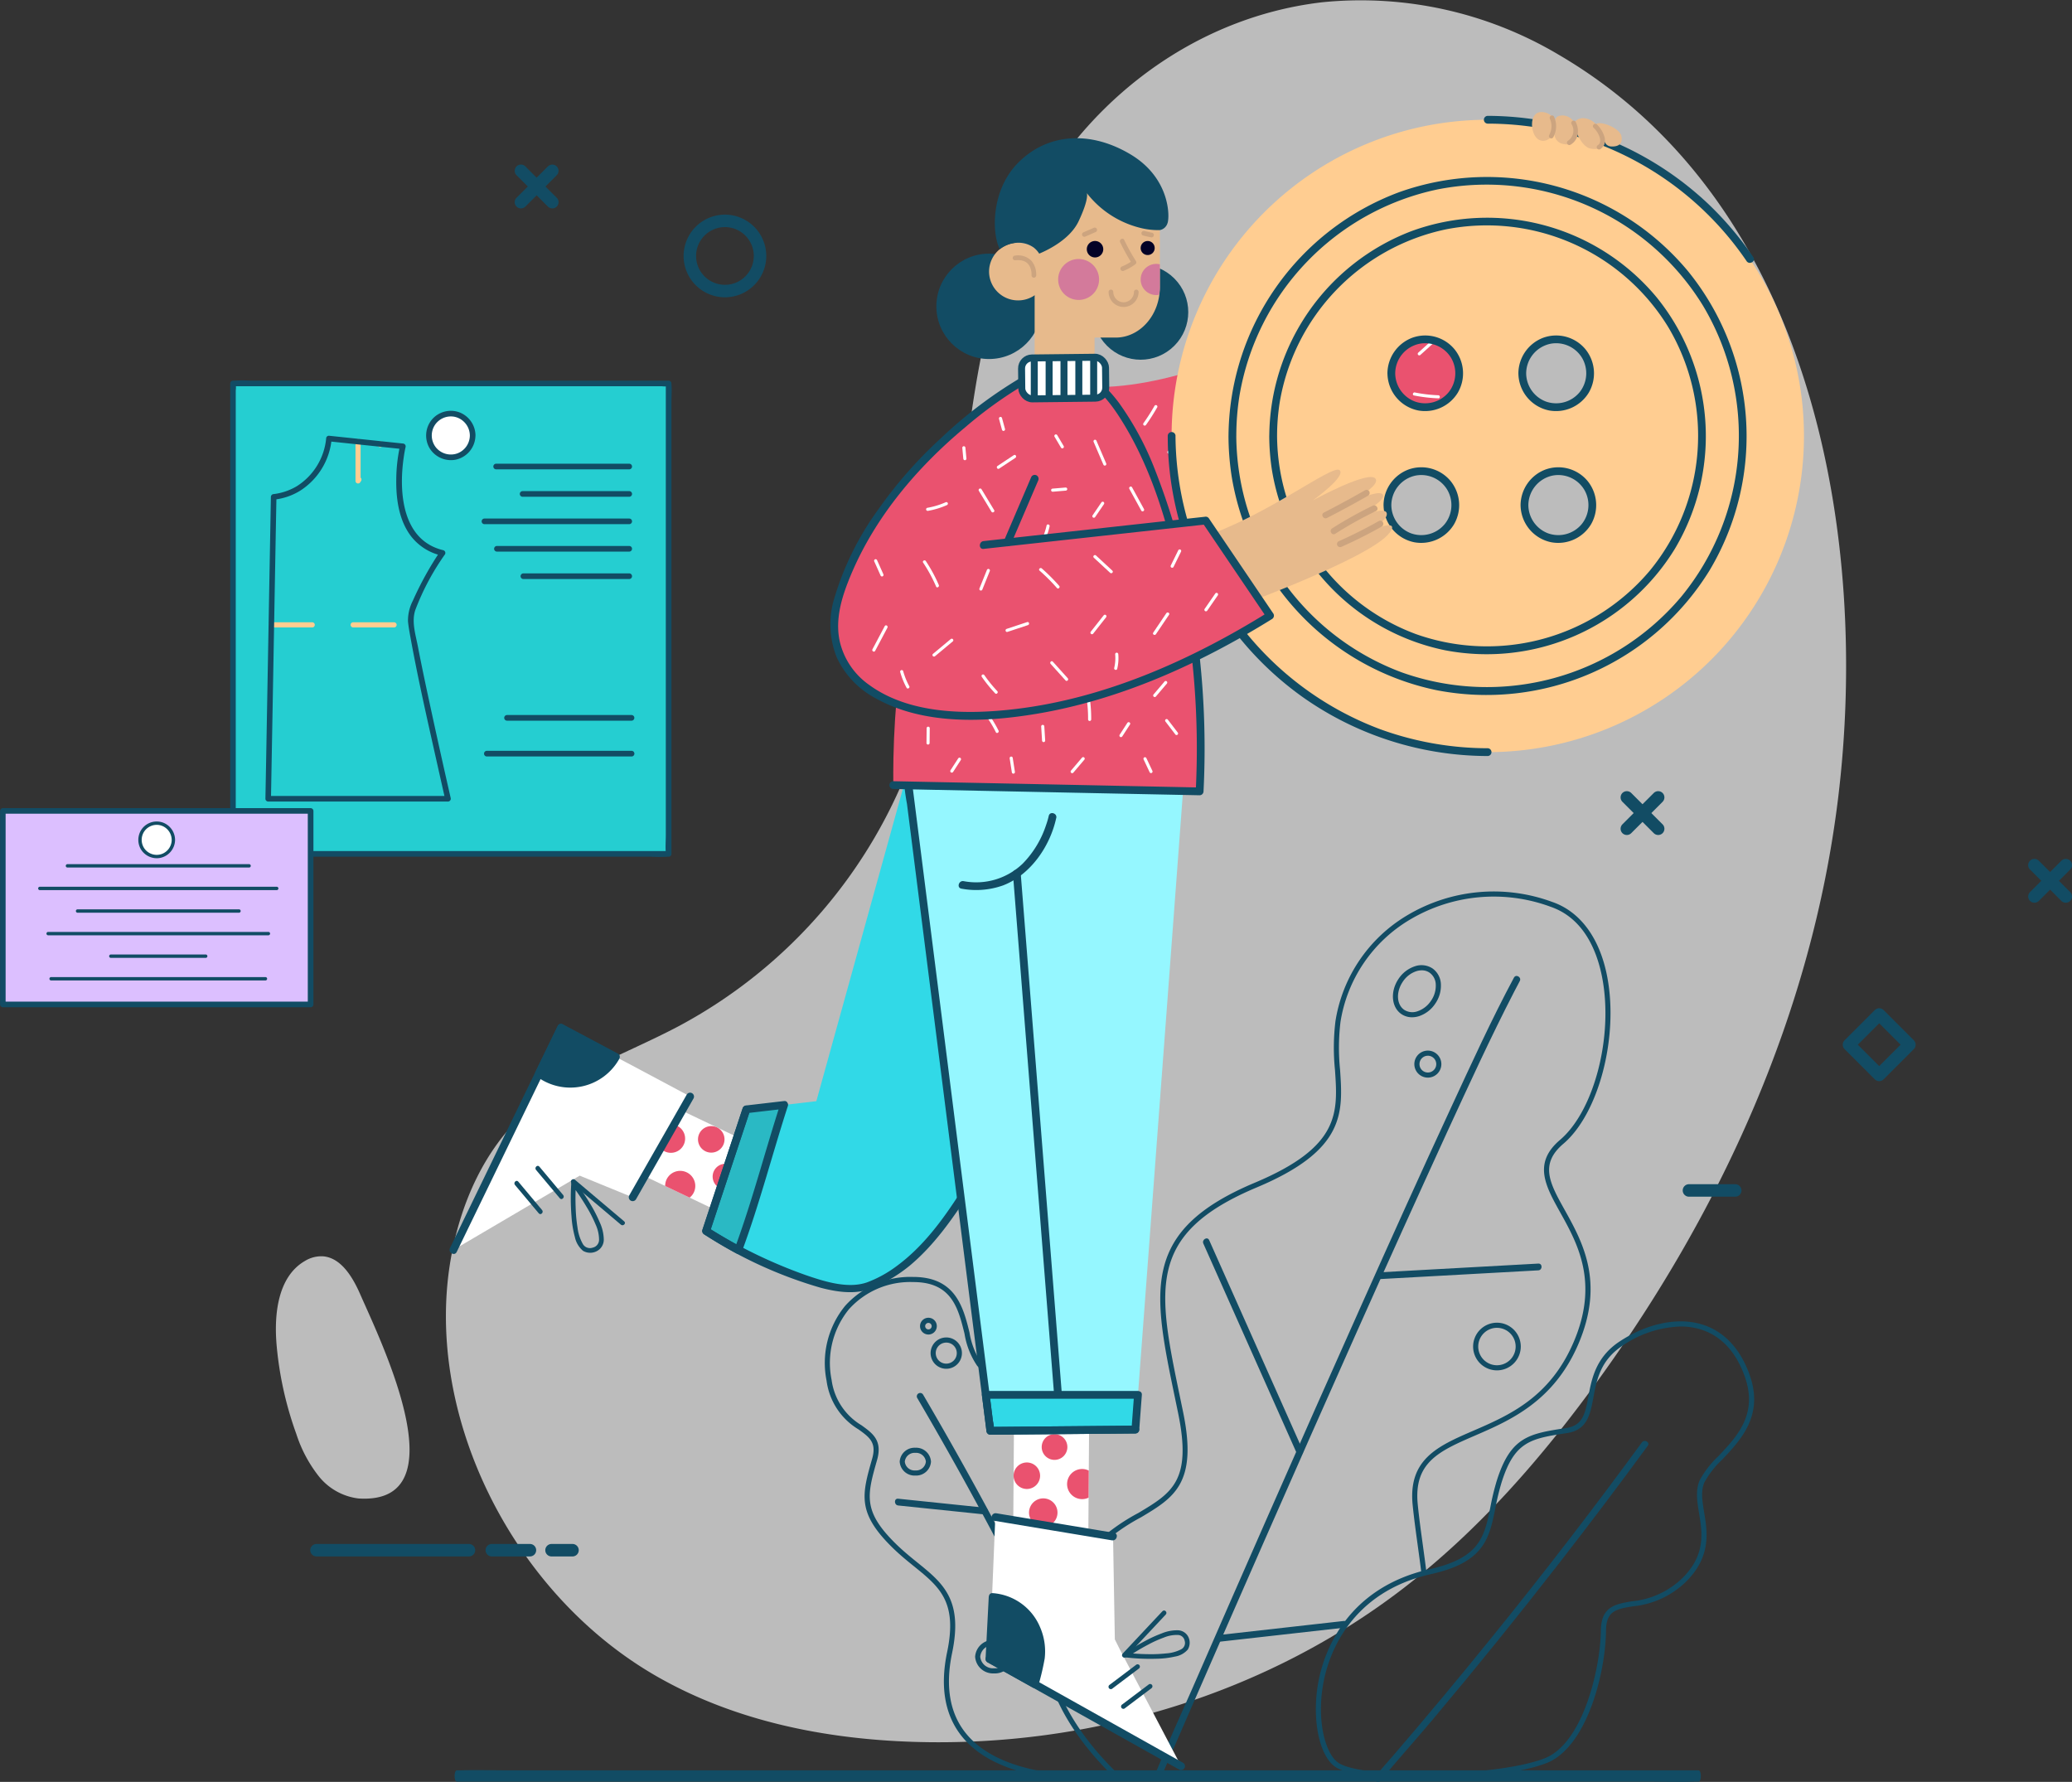 <svg xmlns="http://www.w3.org/2000/svg" width="296.5" height="254.975" viewBox="0 0 296.5 254.975"><rect x="0" y="0" width="296.5" height="254.975" fill="#333333" stroke="none"/><g transform="translate(170.96 -661.349)"><g transform="translate(-131.481 661.349)" opacity="0.67"><path d="M-5.506,661.669c-19.258,2.232-35.486,15.343-43.283,32.607C-59.149,717.213-55.477,745.39-64,769.206a71.466,71.466,0,0,1-33.625,38.981c-7.574,4.014-16.059,6.8-22.265,12.621-5.495,5.157-8.779,12.4-10.223,20.006-4.251,22.4,8.411,48.434,29.386,60.429,11.232,6.423,24.058,8.927,36.5,9.345,25.707.862,50.819-6.984,70.291-21.957C16.934,880.272,26,869.839,34.041,858.718c17.513-24.23,30.465-52.4,34.23-83.013,4.507-36.642-3.132-85.063-40.054-106.577A55.387,55.387,0,0,0-5.506,661.669Z" transform="translate(155.263 -661.349)" fill="#fff"/><path d="M-134.123,779.565c-1.052-2.407-2.688-5.165-5.233-5.433a4.465,4.465,0,0,0-2.673.652c-3.826,2.2-4.464,7.468-4.059,12.074a50.311,50.311,0,0,0,2.822,12.7,19.367,19.367,0,0,0,3.153,5.967,8.6,8.6,0,0,0,5.734,3.25C-119.681,809.727-131.206,786.235-134.123,779.565Z" transform="translate(146.194 -594.356)" fill="#fff"/></g><g transform="translate(-52.893 788.931)"><g transform="translate(0 55.14)"><path d="M-58.748,848.025c-5.16,0-13.807-.837-18.275-5.956-2.677-3.067-3.486-7.244-2.407-12.412,1.51-7.22-1.1-9.332-4.709-12.254-1.012-.819-2.06-1.667-3.12-2.708-5.1-5-4.363-7.58-2.895-12.726.655-2.305-.384-3.053-1.958-4.185a9.569,9.569,0,0,1-4.57-6.971,12.91,12.91,0,0,1,2.641-10.685,12.507,12.507,0,0,1,9.753-4.156h.081c6.023.029,7.107,4.422,7.979,7.95a10.9,10.9,0,0,0,1.658,4.293,6.1,6.1,0,0,0,3.41,1.8c2.206.606,4.711,1.293,6.55,6.324a21.653,21.653,0,0,1,1.13,8.436c-.057,3.105-.1,5.157,2.844,6.8a18.4,18.4,0,0,1,3.11,2.268l-.483.548a17.6,17.6,0,0,0-2.984-2.176c-3.324-1.852-3.276-4.322-3.219-7.449a20.75,20.75,0,0,0-1.086-8.171c-1.712-4.677-3.92-5.283-6.058-5.87a6.769,6.769,0,0,1-3.773-2.034,11.355,11.355,0,0,1-1.811-4.593c-.894-3.622-1.819-7.366-7.271-7.393h-.078a11.786,11.786,0,0,0-9.2,3.9,12.18,12.18,0,0,0-2.474,10.087,8.929,8.929,0,0,0,4.275,6.5c1.626,1.17,3.029,2.179,2.232,4.98-1.43,5.02-2.082,7.311,2.7,12,1.036,1.016,2.069,1.852,3.07,2.662,3.668,2.97,6.565,5.316,4.964,12.971-1.03,4.932-.277,8.9,2.241,11.782,5.391,6.179,17.306,5.846,20.825,5.6l.051.73C-56.331,847.971-57.425,848.025-58.748,848.025Z" transform="translate(96.895 -775.973)" fill="#124c64"/><g transform="translate(9.999 16.596)"><g transform="translate(3.116)"><path d="M-69.631,820.272q-6.3-12.814-13.309-25.26-2.372-4.22-4.822-8.395a.484.484,0,0,0-.835.489q7.857,13.4,14.924,27.248,1.626,3.19,3.206,6.405c.274.56,1.111.07.837-.488Z" transform="translate(88.668 -786.384)" fill="#124c64"/></g><g transform="translate(0 15.132)"><path d="M-90.161,796.848l10.83,1.122,1.559.163c.619.064.615-.906,0-.969l-10.83-1.122-1.559-.163c-.619-.064-.614.906,0,.969Z" transform="translate(90.623 -795.876)" fill="#124c64"/></g></g><g transform="translate(10.678 5.842)"><g transform="translate(0 18.597)"><path d="M-87.957,795.284a2.129,2.129,0,0,1-2.24-1.991,2.129,2.129,0,0,1,2.24-1.99,2.128,2.128,0,0,1,2.238,1.99A2.128,2.128,0,0,1-87.957,795.284Zm0-3.247a1.4,1.4,0,0,0-1.508,1.256,1.4,1.4,0,0,0,1.508,1.258,1.4,1.4,0,0,0,1.506-1.258A1.4,1.4,0,0,0-87.957,792.037Z" transform="translate(90.197 -791.304)" fill="#124c64"/></g><g transform="translate(4.424 2.817)"><path d="M-85.185,785.884a2.227,2.227,0,0,1-1.116-.3,2.231,2.231,0,0,1-1.043-1.36,2.215,2.215,0,0,1,.223-1.7,2.226,2.226,0,0,1,1.36-1.044,2.226,2.226,0,0,1,1.7.223,2.244,2.244,0,0,1,.821,3.061h0A2.24,2.24,0,0,1-85.185,785.884Zm.006-3.746a1.516,1.516,0,0,0-.394.053,1.5,1.5,0,0,0-.913.7,1.49,1.49,0,0,0-.151,1.141,1.5,1.5,0,0,0,.7.917,1.509,1.509,0,0,0,2.06-.552h0a1.511,1.511,0,0,0-.552-2.06A1.5,1.5,0,0,0-85.179,782.138Z" transform="translate(87.422 -781.405)" fill="#124c64"/></g><g transform="translate(10.794 46.108)"><path d="M-80.726,813.34a2.561,2.561,0,0,1-2.7-2.388,2.562,2.562,0,0,1,2.7-2.39,2.563,2.563,0,0,1,2.7,2.39A2.562,2.562,0,0,1-80.726,813.34Zm0-4.046a1.836,1.836,0,0,0-1.969,1.658,1.834,1.834,0,0,0,1.969,1.655,1.832,1.832,0,0,0,1.967-1.655A1.834,1.834,0,0,0-80.726,809.294Z" transform="translate(83.426 -808.562)" fill="#124c64"/></g><g transform="translate(2.912)"><path d="M-87.171,782.034a1.2,1.2,0,0,1-1.2-1.2,1.2,1.2,0,0,1,1.2-1.2,1.2,1.2,0,0,1,1.2,1.2A1.2,1.2,0,0,1-87.171,782.034Zm0-1.664a.465.465,0,0,0-.465.467.465.465,0,0,0,.465.465.466.466,0,0,0,.465-.465A.466.466,0,0,0-87.171,780.37Z" transform="translate(88.37 -779.638)" fill="#124c64"/></g></g></g><g transform="translate(70.23 61.5)"><path d="M-37.727,845.446c-5.651,0-10.695-.574-12.367-1.766-2.374-1.691-3.392-7.173-2.318-12.48.781-3.855,3.894-13.112,15.925-15.8,7.146-1.6,7.765-4.645,8.621-8.866a35.692,35.692,0,0,1,.905-3.745c1.993-6.356,4.653-6.762,9.957-7.572,2.388-.365,2.712-2.1,3.16-4.5.465-2.5,1.046-5.6,4.42-7.849,4.046-2.686,8.57-3.585,12.1-2.39,3.038,1.028,5.324,3.547,6.609,7.285,1.961,5.7-1.328,9.172-3.969,11.965a13.054,13.054,0,0,0-2.56,3.277c-.529,1.24-.3,2.657-.027,4.3.461,2.8,1.035,6.3-2.61,9.918a12.635,12.635,0,0,1-7.613,3.51c-2.361.4-3.786.644-3.821,3.434-.077,6.356-2.841,16.789-8.527,19C-23.681,844.662-31.119,845.445-37.727,845.446ZM-.64,780.694a15.484,15.484,0,0,0-8.377,2.786c-3.118,2.074-3.644,4.889-4.108,7.374-.445,2.388-.866,4.645-3.767,5.087-5.16.787-7.513,1.148-9.372,7.07a35.38,35.38,0,0,0-.886,3.668c-.875,4.323-1.567,7.736-9.177,9.437-11.611,2.592-14.615,11.514-15.367,15.23-1.125,5.556.177,10.419,2.026,11.739h0c3.419,2.437,22.754,2.05,29.556-.6,5.565-2.162,8-13,8.061-18.324.043-3.4,2.076-3.748,4.43-4.148A12.017,12.017,0,0,0-.4,816.708c3.376-3.357,2.86-6.505,2.4-9.282-.277-1.68-.537-3.266.078-4.706a13.506,13.506,0,0,1,2.7-3.491c2.638-2.786,5.626-5.946,3.81-11.224-1.227-3.566-3.3-5.863-6.152-6.829A9.593,9.593,0,0,0-.64,780.694Z" transform="translate(52.839 -779.962)" fill="#124c64"/><g transform="translate(8.407 17.098)"><path d="M-46.76,839.321c2.482-2.963,5.061-5.849,7.551-8.807q9.278-11.035,18.125-22.421,6.425-8.262,12.609-16.706c.368-.5-.472-.987-.837-.489Q-19.705,805.11-30.8,818.8q-6.9,8.532-14.054,16.858c-.861,1-1.747,1.974-2.594,2.984-.4.473.284,1.162.685.684Z" transform="translate(47.565 -790.688)" fill="#124c64"/></g></g><g transform="translate(31.352)"><path d="M-33.22,868.555l-34.136-.585-.105-.1c-4.55-4.432-14.368-15.97-7.266-27.358a28.857,28.857,0,0,1,10.985-10.223c4.789-2.86,7.679-4.588,5.686-14.267l-.414-2c-3.23-15.538-5.009-24.1,11.38-30.983,12.227-5.136,11.9-9.986,11.478-16.125a31.317,31.317,0,0,1,.067-6.992,21.5,21.5,0,0,1,10.268-15.147,24.175,24.175,0,0,1,20.749-1.916c4.03,1.382,6.831,5.2,7.883,10.762,1.636,8.642-1.245,19.561-6.287,23.846-3.448,2.928-1.927,5.662.179,9.443,2.567,4.612,5.76,10.351,1.97,19.209-3.515,8.216-9.754,10.918-14.766,13.091-5.12,2.217-8.817,3.819-8.221,9.845.182,1.856.446,3.768.724,5.793.18,1.323.367,2.667.531,4.024l-.725.088c-.166-1.35-.349-2.691-.531-4.011-.279-2.032-.542-3.952-.729-5.822-.647-6.557,3.665-8.427,8.659-10.59,5.149-2.23,10.985-4.758,14.385-12.708,3.649-8.525.552-14.092-1.938-18.562-2.1-3.778-3.917-7.041-.013-10.357,4.868-4.138,7.636-14.741,6.043-23.155-.708-3.74-2.567-8.548-7.4-10.205A23.461,23.461,0,0,0-24.9,745.4a20.771,20.771,0,0,0-9.925,14.628,30.959,30.959,0,0,0-.061,6.837c.421,6.176.784,11.509-11.924,16.848-15.834,6.652-14.2,14.51-10.947,30.159l.414,2c2.1,10.19-1.31,12.225-6.029,15.044a28.242,28.242,0,0,0-10.74,9.982c-6.767,10.853,2.587,21.964,7.054,26.346l33.845.58Z" transform="translate(77.228 -741.383)" fill="#124c64"/><g transform="translate(16.065 12.069)"><path d="M-66.269,863.107q2.071-4.782,4.156-9.557,5.129-11.769,10.295-23.523,6.585-14.986,13.249-29.936,6.454-14.464,13.049-28.865c3.1-6.719,6.179-13.461,9.573-20.036.26-.5.523-1.008.791-1.506.295-.55-.54-1.039-.835-.489-3.247,6.061-6.1,12.342-8.992,18.576-4.334,9.348-8.568,18.744-12.775,28.149Q-44.505,811-51.15,826.117q-5.442,12.365-10.842,24.748c-1.683,3.858-3.459,7.692-5.044,11.591-.022.054-.046.108-.07.161-.244.566.59,1.06.837.489Z" transform="translate(67.15 -748.954)" fill="#124c64"/><g transform="translate(8.383 41.15)"><g transform="translate(23.007)"><path d="M-46.992,777l19.95-1.1,2.839-.158c.62-.033.623-1,0-.968q-9.976.552-19.95,1.1l-2.839.158c-.62.033-.623,1,0,.968Z" transform="translate(47.458 -774.767)" fill="#124c64"/></g><g transform="translate(0 51.143)"><path d="M-61.429,809.844l15.766-1.774,2.208-.247c.612-.07.62-1.039,0-.969l-15.766,1.774q-1.1.122-2.208.247c-.612.07-.62,1.039,0,.969Z" transform="translate(61.891 -806.85)" fill="#124c64"/></g></g><g transform="translate(6.666 37.552)"><path d="M-62.922,773.251q2.264,5.086,4.53,10.172,3.6,8.073,7.193,16.143.832,1.872,1.667,3.743c.252.569,1.087.077.835-.489q-2.264-5.086-4.532-10.17-3.594-8.073-7.191-16.144l-1.667-3.743c-.253-.569-1.087-.077-.835.488Z" transform="translate(62.968 -772.51)" fill="#124c64"/></g></g><g transform="translate(49.907 10.531)"><path d="M-43.188,755.44a2.681,2.681,0,0,1-1.522-.458c-1.444-.984-1.621-3.249-.4-5.05a4.482,4.482,0,0,1,2.3-1.777,2.887,2.887,0,0,1,2.547.292,2.88,2.88,0,0,1,1.205,2.262,4.494,4.494,0,0,1-.811,2.788h0a4.489,4.489,0,0,1-2.3,1.778A3.341,3.341,0,0,1-43.188,755.44Zm1.4-6.719a2.609,2.609,0,0,0-.8.132,3.729,3.729,0,0,0-1.913,1.49c-1,1.468-.909,3.277.2,4.033a2.156,2.156,0,0,0,1.911.2,3.757,3.757,0,0,0,1.913-1.49h0a3.754,3.754,0,0,0,.687-2.329,2.158,2.158,0,0,0-.888-1.7A1.95,1.95,0,0,0-41.789,748.721Z" transform="translate(45.92 -747.989)" fill="#124c64"/></g><g transform="translate(52.975 22.751)"><path d="M-42.064,759.521A1.935,1.935,0,0,1-44,757.589a1.936,1.936,0,0,1,1.932-1.934,1.938,1.938,0,0,1,1.934,1.934A1.936,1.936,0,0,1-42.064,759.521Zm0-3.132a1.2,1.2,0,0,0-1.2,1.2,1.2,1.2,0,0,0,1.2,1.2,1.2,1.2,0,0,0,1.2-1.2A1.2,1.2,0,0,0-42.064,756.388Z" transform="translate(43.996 -755.655)" fill="#124c64"/></g><g transform="translate(61.381 61.687)"><path d="M-35.313,786.9a3.415,3.415,0,0,1-3.41-3.411,3.415,3.415,0,0,1,3.41-3.41,3.415,3.415,0,0,1,3.411,3.41A3.415,3.415,0,0,1-35.313,786.9Zm0-6.089a2.682,2.682,0,0,0-2.678,2.678,2.682,2.682,0,0,0,2.678,2.68,2.681,2.681,0,0,0,2.678-2.68A2.681,2.681,0,0,0-35.313,780.812Z" transform="translate(38.723 -780.08)" fill="#124c64"/></g></g></g><g transform="translate(-170.96 715.771)"><g transform="translate(32.899)"><g transform="translate(0.437 0.447)"><rect width="62.344" height="67.316" fill="#25ced1"/></g><path d="M-87.541,762.849h-61.388a3.083,3.083,0,0,0-.848,0,.413.413,0,0,1-.108,0l.4.4v-66.3a3.407,3.407,0,0,0,0-.9.462.462,0,0,1,0-.115l-.4.4H-88.5a3.083,3.083,0,0,0,.848,0,.4.4,0,0,1,.107,0l-.4-.4v64.581c0,.862-.075,1.761,0,2.621,0,.038,0,.077,0,.115a.4.4,0,0,0,.808,0V698.671c0-.862.073-1.761,0-2.621a.919.919,0,0,1,0-.115.409.409,0,0,0-.4-.4h-59.8a19.942,19.942,0,0,0-2.431,0,.824.824,0,0,1-.108,0,.409.409,0,0,0-.4.4v64.581c0,.862-.075,1.761,0,2.621,0,.038,0,.077,0,.115a.409.409,0,0,0,.4.4h59.8a19.968,19.968,0,0,0,2.433,0,.8.8,0,0,1,.107,0A.4.4,0,0,0-87.541,762.849Z" transform="translate(150.322 -695.489)" fill="#124c64"/><g transform="translate(5.074 7.921)"><g transform="translate(0.486 0.478)"><g transform="translate(0 26.226)"><path d="M-128.9,717.941h-5.857a.367.367,0,0,1-.367-.367.366.366,0,0,1,.367-.365h5.857a.366.366,0,0,1,.367.365A.367.367,0,0,1-128.9,717.941Zm-11.713,0h-5.857a.367.367,0,0,1-.367-.367.366.366,0,0,1,.367-.365h5.857a.366.366,0,0,1,.365.365A.366.366,0,0,1-140.611,717.941Z" transform="translate(146.834 -717.209)" fill="#ffcd91"/></g><g transform="translate(12.412)"><path d="M-138.681,707.118a.361.361,0,0,1-.1-.014.367.367,0,0,1-.266-.352v-5.629a.366.366,0,0,1,.367-.365.366.366,0,0,1,.365.365v5.163a.366.366,0,0,1,.067.464l-.121.194A.37.37,0,0,1-138.681,707.118Zm3.18-5.19a.35.35,0,0,1-.193-.054.366.366,0,0,1-.12-.5l.061-.1a.362.362,0,0,1,.5-.12.369.369,0,0,1,.12.505l-.061.1A.365.365,0,0,1-135.5,701.927Z" transform="translate(139.048 -700.757)" fill="#ffcd91"/></g></g><path d="M-121.015,752.009h-25.721l.4.4.265-14.62.419-23.277.1-5.3-.4.4a8.891,8.891,0,0,0,3.837-1.31,9.85,9.85,0,0,0,4.457-7.336l-.389.3,10.577,1.113-.389-.51a23.082,23.082,0,0,0-.548,4.872c-.04,2.8.386,5.866,2.144,8.144a7.653,7.653,0,0,0,4.365,2.734l-.241-.593a46.476,46.476,0,0,0-3.9,7.054,6.164,6.164,0,0,0-.69,2.948c.08.837.241,1.669.391,2.5,1.092,5.988,2.457,11.93,3.784,17.868q.574,2.566,1.157,5.13c.116.505.894.292.78-.215q-1.454-6.358-2.834-12.735c-.646-2.979-1.285-5.962-1.862-8.956-.322-1.671-.925-3.521-.379-5.194a35.486,35.486,0,0,1,4.255-7.988.406.406,0,0,0-.241-.593c-5.87-1.4-6.378-8.227-5.675-13.193.073-.523.158-1.049.279-1.565a.41.41,0,0,0-.391-.51q-5.287-.557-10.577-1.113a.4.4,0,0,0-.389.295,9.106,9.106,0,0,1-4.2,6.922,8.424,8.424,0,0,1-3.317,1.133.412.412,0,0,0-.4.4l-.265,14.621-.419,23.276-.1,5.3a.409.409,0,0,0,.4.4h25.721A.4.4,0,0,0-121.015,752.009Z" transform="translate(147.139 -700.457)" fill="#124c64"/><g transform="translate(30.967 4.009)"><g transform="translate(1.67)"><path d="M-126.276,703.779h19.04a.4.4,0,0,0,0-.807h-19.04a.4.4,0,0,0,0,.807Z" transform="translate(126.665 -702.972)" fill="#124c64"/></g><g transform="translate(5.455 3.923)"><path d="M-123.9,706.241h15.254a.4.4,0,0,0,0-.808H-123.9a.4.4,0,0,0,0,.808Z" transform="translate(124.291 -705.433)" fill="#124c64"/></g><g transform="translate(0 7.848)"><path d="M-127.324,708.7h20.711a.4.4,0,0,0,0-.807h-20.711a.4.4,0,0,0,0,.807Z" transform="translate(127.713 -707.895)" fill="#124c64"/></g><g transform="translate(1.782 11.771)"><path d="M-126.206,711.163h18.928a.4.4,0,0,0,0-.807h-18.928a.4.4,0,0,0,0,.807Z" transform="translate(126.595 -710.356)" fill="#124c64"/></g><g transform="translate(5.567 15.694)"><path d="M-123.831,713.625h15.142a.4.4,0,0,0,0-.808h-15.142a.4.4,0,0,0,0,.808Z" transform="translate(124.221 -712.817)" fill="#124c64"/></g><g transform="translate(0.334 35.963)"><g transform="translate(2.895)"><path d="M-125.3,726.34h17.814a.4.4,0,0,0,0-.808H-125.3a.4.4,0,0,0,0,.808Z" transform="translate(125.687 -725.532)" fill="#124c64"/></g><g transform="translate(0 5.122)"><path d="M-127.114,729.553H-106.4a.4.4,0,0,0,0-.808h-20.709a.4.4,0,0,0,0,.808Z" transform="translate(127.503 -728.745)" fill="#124c64"/></g></g></g></g><g transform="translate(28.084 4.361)"><g transform="translate(0.395 0.402)"><circle cx="3.13" cy="3.13" r="3.13" fill="#fff"/></g><path d="M-126.453,701.756a2.756,2.756,0,0,1-1.789,2.562,2.763,2.763,0,0,1-3.057-.845,2.751,2.751,0,0,1-.22-3.117,2.747,2.747,0,0,1,2.833-1.285,2.762,2.762,0,0,1,2.233,2.685.4.4,0,0,0,.807,0,3.582,3.582,0,0,0-2.3-3.313A3.55,3.55,0,0,0-131.9,699.5a3.571,3.571,0,0,0-.32,4.063,3.578,3.578,0,0,0,3.7,1.663,3.569,3.569,0,0,0,2.868-3.469A.4.4,0,0,0-126.453,701.756Z" transform="translate(132.704 -698.224)" fill="#124c64"/></g></g><g transform="translate(0 61.212)"><g transform="translate(0.404 0.404)"><rect width="44.039" height="27.689" fill="#dcbfff"/></g><path d="M-126.516,761.577h-44.04l.4.4V734.29l-.4.4h44.04l-.4-.4v27.69a.4.4,0,0,0,.807,0V734.29a.41.41,0,0,0-.4-.4h-44.04a.409.409,0,0,0-.4.4v27.69a.409.409,0,0,0,.4.4h44.04A.4.4,0,0,0-126.516,761.577Z" transform="translate(170.96 -733.887)" fill="#124c64"/><g transform="translate(5.452 8.022)"><g transform="translate(3.954)"><path d="M-164.826,739.4h26.021a.242.242,0,0,0,0-.483h-26.021a.242.242,0,0,0,0,.483Z" transform="translate(165.059 -738.919)" fill="#124c64"/></g><g transform="translate(0 3.231)"><path d="M-167.306,741.429h33.927a.242.242,0,0,0,0-.483h-33.927a.242.242,0,0,0,0,.483Z" transform="translate(167.54 -740.946)" fill="#124c64"/></g><g transform="translate(5.399 6.463)"><path d="M-163.919,743.456h23.129a.242.242,0,0,0,0-.483h-23.129a.242.242,0,0,0,0,.483Z" transform="translate(164.153 -742.973)" fill="#124c64"/></g><g transform="translate(1.19 9.694)"><path d="M-166.559,745.483h31.547a.242.242,0,0,0,0-.483h-31.547a.242.242,0,0,0,0,.483Z" transform="translate(166.793 -745)" fill="#124c64"/></g><g transform="translate(10.161 12.925)"><path d="M-160.932,747.51h13.606a.242.242,0,0,0,0-.483h-13.606a.242.242,0,0,0,0,.483Z" transform="translate(161.165 -747.027)" fill="#124c64"/></g><g transform="translate(1.615 16.156)"><path d="M-166.293,749.537h30.7a.242.242,0,0,0,0-.483h-30.7a.242.242,0,0,0,0,.483Z" transform="translate(166.526 -749.054)" fill="#124c64"/></g></g><g transform="translate(19.796 1.913)"><g transform="translate(0.237 0.24)"><path d="M-153.612,737.628A2.391,2.391,0,0,1-156,740.019a2.391,2.391,0,0,1-2.39-2.391,2.389,2.389,0,0,1,2.39-2.39A2.39,2.39,0,0,1-153.612,737.628Z" transform="translate(158.393 -735.238)" fill="#fff"/></g><path d="M-153.766,737.717a2.17,2.17,0,0,1-1.416,2.02,2.169,2.169,0,0,1-2.4-.662,2.162,2.162,0,0,1-.179-2.46,2.164,2.164,0,0,1,2.237-1.011,2.174,2.174,0,0,1,1.755,2.112.242.242,0,0,0,.485,0,2.669,2.669,0,0,0-1.712-2.464,2.648,2.648,0,0,0-2.949.789,2.659,2.659,0,0,0-.234,3.022,2.664,2.664,0,0,0,2.753,1.239,2.66,2.66,0,0,0,2.142-2.586A.242.242,0,0,0-153.766,737.717Z" transform="translate(158.541 -735.087)" fill="#124c64"/></g></g></g><path d="M-129.836,821.89H40.655c2.3,0,4.609.081,6.912,0,.1,0,.2,0,.3,0,.422,0,.422-1.615,0-1.615h-170.49c-2.3,0-4.609-.08-6.912,0-.1,0-.2,0-.3,0-.421,0-.422,1.615,0,1.615Z" transform="translate(24.244 94.398)" fill="#124c64"/><g transform="translate(-106.632 677.372)"><g transform="translate(93.071 14.768)"><path d="M-19.291,680.665s-29.532,24.151-52.931,24.6l4.106,26.72s34.522-4.621,50.326-24.637L-7.2,694.208Z" transform="translate(72.222 -680.665)" fill="#ea526f"/><g transform="translate(6.182 9.449)"><g transform="translate(3.464 24.241)"><path d="M-63.592,703.337l-2.471-1.127a.226.226,0,0,1-.08-.3.228.228,0,0,1,.306-.08l2.469,1.125a.224.224,0,0,1,.08.306.229.229,0,0,1-.3.08Z" transform="translate(66.171 -701.799)" fill="#fff"/></g><g transform="translate(0 17.709)"><path d="M-66.329,698.036a29.452,29.452,0,0,1-1.6,2.512.227.227,0,0,1-.3.08.224.224,0,0,1-.081-.3q.861-1.215,1.6-2.512a.223.223,0,0,1,.384.225Z" transform="translate(68.344 -697.702)" fill="#fff"/></g><g transform="translate(5.721 15.448)"><path d="M-61.984,698.619l-2.662-1.919a.23.23,0,0,1-.08-.3.226.226,0,0,1,.306-.08l2.661,1.918a.229.229,0,0,1,.08.3.224.224,0,0,1-.3.081Z" transform="translate(64.755 -696.283)" fill="#fff"/></g><g transform="translate(12.542 24.481)"><path d="M-59.165,702.222q-.433,1.241-.867,2.482c-.094.269-.524.155-.43-.118q.435-1.241.867-2.484c.094-.269.526-.153.43.12Z" transform="translate(60.476 -701.949)" fill="#fff"/></g><g transform="translate(5.798 30.373)"><path d="M-62.885,707.148l-1.712-1.086a.227.227,0,0,1-.08-.306.225.225,0,0,1,.3-.08l1.712,1.086a.229.229,0,0,1,.08.306.226.226,0,0,1-.3.08Z" transform="translate(64.707 -705.646)" fill="#fff"/></g><g transform="translate(17.837 28.283)"><path d="M-55.948,705.6l-1.1-.845a.242.242,0,0,1-.1-.134.227.227,0,0,1,.022-.171.228.228,0,0,1,.306-.081q.548.423,1.1.845a.253.253,0,0,1,.1.134.231.231,0,0,1-.022.172.226.226,0,0,1-.306.08Z" transform="translate(57.155 -704.335)" fill="#fff"/></g><g transform="translate(14.363 15.848)"><path d="M-57.448,696.869q-.736,1.363-1.473,2.723c-.135.253-.521.029-.384-.225l1.473-2.723c.135-.252.521-.027.384.225Z" transform="translate(59.334 -696.534)" fill="#fff"/></g><g transform="translate(20.959 21.126)"><path d="M-52.416,700.291h-2.565a.223.223,0,0,1,0-.446h2.565a.223.223,0,0,1,0,.446Z" transform="translate(55.196 -699.845)" fill="#fff"/></g><g transform="translate(22.608 10.632)"><path d="M-54.161,695.588l.183-2.1a.229.229,0,0,1,.223-.222.223.223,0,0,1,.223.222l-.183,2.1a.23.23,0,0,1-.223.223.225.225,0,0,1-.223-.223Z" transform="translate(54.161 -693.262)" fill="#fff"/></g><g transform="translate(28.821 15.9)"><path d="M-46.543,698.421l-3.571-1.408c-.265-.105-.15-.537.118-.43l3.572,1.408c.263.1.148.536-.12.43Z" transform="translate(50.264 -696.566)" fill="#fff"/></g><g transform="translate(31.048 23.546)"><path d="M-48.028,701.637a11.239,11.239,0,0,0-.4,1.784.225.225,0,0,1-.274.156.228.228,0,0,1-.156-.274,11.431,11.431,0,0,1,.4-1.785c.084-.273.516-.156.43.12Z" transform="translate(48.867 -701.363)" fill="#fff"/></g><g transform="translate(32.288 6.907)"><path d="M-48.089,693.319a16.838,16.838,0,0,1,.4-2.235.223.223,0,0,1,.43.118,15.9,15.9,0,0,0-.389,2.117.229.229,0,0,1-.223.223.226.226,0,0,1-.223-.223Z" transform="translate(48.09 -690.925)" fill="#fff"/></g><g transform="translate(38.601 15.914)"><path d="M-40.491,697.42a21.973,21.973,0,0,1-3.477-.41c-.282-.056-.163-.486.118-.43a21.254,21.254,0,0,0,3.359.4c.287.01.289.456,0,.445Z" transform="translate(44.129 -696.575)" fill="#fff"/></g><g transform="translate(39.297 8.619)"><path d="M-41.6,692.378l-1.714,1.549a.228.228,0,0,1-.316,0,.225.225,0,0,1,0-.316l1.714-1.549a.228.228,0,0,1,.316,0,.227.227,0,0,1,0,.316Z" transform="translate(43.693 -691.999)" fill="#fff"/></g><g transform="translate(41.627)"><path d="M-40.431,687.309l-1.637-.282a.226.226,0,0,1-.156-.274.23.23,0,0,1,.276-.156l1.637.282a.224.224,0,0,1,.155.274.227.227,0,0,1-.274.156Z" transform="translate(42.231 -686.592)" fill="#fff"/></g><g transform="translate(49.1 6.126)"><path d="M-36.869,690.658q-.112.856-.226,1.71a.23.23,0,0,1-.223.223.224.224,0,0,1-.223-.223q.115-.854.226-1.71a.23.23,0,0,1,.223-.223c.108,0,.239.1.223.223Z" transform="translate(37.543 -690.435)" fill="#fff"/></g></g></g><g transform="translate(0 87.947)"><g transform="translate(0 42.531)"><g transform="translate(26.692 11.133)"><path d="M-113.862,770.316l16.515,7.875,4.2-9.913-16.867-8.042Z" transform="translate(113.862 -760.235)" fill="#fff"/><g transform="translate(2.945 3.251)"><path d="M-109.1,762.473a2.036,2.036,0,0,0-2.715.961,2.038,2.038,0,0,0,.963,2.715,2.036,2.036,0,0,0,2.713-.961A2.035,2.035,0,0,0-109.1,762.473Z" transform="translate(112.015 -762.274)" fill="#ea526f"/><path d="M-105.591,762.616a1.9,1.9,0,0,0-2.528.9,1.9,1.9,0,0,0,.9,2.528,1.9,1.9,0,0,0,2.528-.9A1.9,1.9,0,0,0-105.591,762.616Z" transform="translate(114.22 -762.181)" fill="#ea526f"/><path d="M-104.361,765.991a1.836,1.836,0,0,0-2.449.867,1.838,1.838,0,0,0,.869,2.449,1.835,1.835,0,0,0,2.447-.867A1.836,1.836,0,0,0-104.361,765.991Z" transform="translate(115.002 -760.172)" fill="#ea526f"/><path d="M-107.151,769.534a2.129,2.129,0,0,1-.6.746l-3.5-1.667a2.147,2.147,0,0,1,.2-.936,2.156,2.156,0,0,1,2.874-1.017A2.157,2.157,0,0,1-107.151,769.534Z" transform="translate(112.472 -759.794)" fill="#ea526f"/><path d="M-105.335,771.231a2.216,2.216,0,0,1,.126-.352,2.237,2.237,0,0,1,2.981-1.057,2.219,2.219,0,0,1,.751.59l-.936,2.213Z" transform="translate(115.984 -757.919)" fill="#ea526f"/><path d="M-99.564,765.739a1.869,1.869,0,0,1,0,.472l-.424,1a1.9,1.9,0,0,1-2.278.505,1.9,1.9,0,0,1-.9-2.535,1.9,1.9,0,0,1,.735-.81Z" transform="translate(117.164 -761.027)" fill="#ea526f"/></g></g><path d="M-130.266,785.4l15.428-31.8,18.463,9.83-8.235,14.435-7.573-3.1Z" transform="translate(130.809 -753.04)" fill="#fff"/><g transform="translate(9.278 20.317)"><g transform="translate(0 2.151)"><line x1="3.411" y1="4.07" transform="translate(0.32 0.348)" fill="#263238"/><path d="M-121.291,772l-2.992-3.568-.419-.5c-.276-.328.2-.805.473-.474q1.494,1.784,2.991,3.568l.419.5c.276.327-.2.8-.472.472Z" transform="translate(124.786 -767.346)" fill="#124c64"/></g><g transform="translate(3.016)"><line x1="3.411" y1="4.07" transform="translate(0.32 0.348)" fill="#263238"/><path d="M-119.4,770.651q-1.5-1.784-2.991-3.569l-.421-.5c-.276-.328.2-.8.473-.474q1.494,1.784,2.991,3.568l.421.5c.274.328-.2.8-.473.474Z" transform="translate(122.894 -765.996)" fill="#124c64"/></g><g transform="translate(8.07 1.911)"><g transform="translate(0 0.29)"><path d="M-118.986,767.7a34.015,34.015,0,0,0-.037,3.445,21.306,21.306,0,0,0,.261,2.849,6.325,6.325,0,0,0,.744,2.329,1.173,1.173,0,0,0,1.433.56,1.151,1.151,0,0,0,.91-1.141,5.3,5.3,0,0,0-.5-2.181,18.491,18.491,0,0,0-1.264-2.471,32.49,32.49,0,0,0-2.168-3.22c-.263-.341.319-.674.577-.338a32.36,32.36,0,0,1,2.06,3.038,20.138,20.138,0,0,1,1.379,2.662,6.149,6.149,0,0,1,.591,2.45,1.849,1.849,0,0,1-.923,1.663,2.033,2.033,0,0,1-2.042,0,3.5,3.5,0,0,1-1.167-1.962,14.709,14.709,0,0,1-.485-2.944,32.663,32.663,0,0,1-.037-4.739C-119.627,767.272-118.957,767.268-118.986,767.7Z" transform="translate(119.724 -767.377)" fill="#124c64"/></g><g transform="translate(0.016)"><path d="M-112.556,773.707l-6.168-5.211-.878-.743c-.33-.279.145-.751.473-.473l6.166,5.211.878.743c.33.277-.145.749-.472.474Z" transform="translate(119.714 -767.195)" fill="#124c64"/></g></g></g><g transform="translate(12.258 0.016)"><path d="M-111.574,757.778a7.386,7.386,0,0,1-9.735,3.126,7.442,7.442,0,0,1-1.263-.781l3.163-6.517Z" transform="translate(123.122 -753.056)" fill="#124c64"/><path d="M-110.888,758.265a8.026,8.026,0,0,1-11.76,2.546.58.58,0,0,1-.2-.764q1.583-3.259,3.163-6.517a.565.565,0,0,1,.762-.2l7.835,4.172c.634.338.072,1.3-.563.963l-7.835-4.172.764-.2-3.161,6.517-.2-.763a6.942,6.942,0,0,0,5.777,1.274,6.938,6.938,0,0,0,4.457-3.419C-111.5,757.074-110.54,757.635-110.888,758.265Z" transform="translate(122.917 -753.261)" fill="#124c64"/></g><path d="M-130.545,785.334q6.769-13.953,13.54-27.908.942-1.944,1.887-3.89c.312-.646,1.275-.081.963.563q-6.769,13.955-13.54,27.908-.944,1.944-1.887,3.891c-.314.646-1.275.08-.963-.564Z" transform="translate(130.607 -753.251)" fill="#124c64"/><g transform="translate(25.639 9.843)"><path d="M-105.247,760.26q-3.608,6.327-7.218,12.651l-1.017,1.784a.558.558,0,0,1-.963-.563q3.608-6.325,7.218-12.651l1.017-1.784a.558.558,0,0,1,.963.563Z" transform="translate(114.523 -759.426)" fill="#124c64"/></g></g><path d="M-83.4,806.16s5.732-1.71,12.259-11.97,27.113-39,27.113-39L-76.95,726.571l-14.849,53.6-10.014,1.164-5.763,17.409S-89.39,810.042-83.4,806.16Z" transform="translate(144.289 -726.571)" fill="#31d9e7"/><g transform="translate(36.154 53.577)"><path d="M-96.412,760.533c-1.577,4.857-4.355,14.846-6.552,20.757-2.219-1.207-4.612-2.719-4.612-2.719l5.763-17.409Z" transform="translate(108.136 -759.971)" fill="#2ab9c4"/><path d="M-95.667,760.891c-2.23,6.9-4.035,13.948-6.552,20.757a.566.566,0,0,1-.819.333q-2.346-1.286-4.61-2.72a.57.57,0,0,1-.257-.63q2.518-7.611,5.037-15.221.361-1.1.724-2.189a.586.586,0,0,1,.539-.41l5.4-.628c.711-.081.7,1.035,0,1.116l-5.4.626.537-.41q-2.518,7.611-5.037,15.221-.361,1.1-.724,2.19l-.257-.63q2.262,1.427,4.61,2.719l-.818.333c2.516-6.808,4.32-13.854,6.55-20.757C-96.523,759.915-95.445,760.205-95.667,760.891Z" transform="translate(107.927 -760.18)" fill="#124c64"/></g><g transform="translate(36.153 2.254)"><path d="M-101.067,780.646q-2.881,8.7-5.761,17.409l-.257-.63A69.508,69.508,0,0,0-93.1,804.22c2.627.9,6.045,2.012,8.8,1.024a16.919,16.919,0,0,0,4.181-2.3c3.743-2.74,6.557-6.542,9.042-10.406,1.636-2.543,3.333-5.045,5.039-7.543,4.381-6.413,8.846-12.767,13.328-19.109q4.187-5.92,8.4-11.82l.086.676-9.429-8.683L-68.782,732.12l-3.47-3.195c-.528-.486.261-1.274.789-.787q4.715,4.34,9.431,8.683,7.566,6.965,15.133,13.934l3.469,3.195a.562.562,0,0,1,.088.676c-7.051,9.847-14.054,19.732-20.9,29.719-1.844,2.689-3.681,5.385-5.457,8.119-2.465,3.792-5.058,7.508-8.559,10.429a22.455,22.455,0,0,1-4.776,2.964c-2.5,1.215-5.243.869-7.9.182a62.051,62.051,0,0,1-16.706-7.649.568.568,0,0,1-.257-.63q2.881-8.706,5.761-17.409c.225-.679,1.3-.389,1.076.3Z" transform="translate(107.927 -727.985)" fill="#124c64"/></g><g transform="translate(64.961 6.68)"><g transform="translate(11.741 89.976)"><g transform="translate(3.953)"><path d="M-69.252,805.5l.131-18.3-10.757.4-.133,18.686Z" transform="translate(80.012 -787.204)" fill="#fff"/><g transform="translate(0.061)"><path d="M-78.587,797.869a2.037,2.037,0,0,0,2.021,2.052,2.037,2.037,0,0,0,2.052-2.021,2.037,2.037,0,0,0-2.023-2.052A2.036,2.036,0,0,0-78.587,797.869Z" transform="translate(80.796 -782.069)" fill="#ea526f"/><path d="M-79.973,794.508a1.9,1.9,0,0,0,1.883,1.91,1.9,1.9,0,0,0,1.91-1.883,1.9,1.9,0,0,0-1.883-1.91A1.9,1.9,0,0,0-79.973,794.508Z" transform="translate(79.973 -783.983)" fill="#ea526f"/><path d="M-77.45,791.911a1.837,1.837,0,0,0,1.824,1.851,1.837,1.837,0,0,0,1.849-1.824,1.837,1.837,0,0,0-1.824-1.851A1.837,1.837,0,0,0-77.45,791.911Z" transform="translate(81.472 -785.491)" fill="#ea526f"/><path d="M-73,793.211a2.143,2.143,0,0,1,.929.226l-.027,3.874a2.13,2.13,0,0,1-.933.212,2.155,2.155,0,0,1-2.141-2.171A2.156,2.156,0,0,1-73,793.211Z" transform="translate(82.827 -783.635)" fill="#ea526f"/><path d="M-72.227,790.44a2.056,2.056,0,0,1-.373.035,2.236,2.236,0,0,1-2.221-2.251,2.241,2.241,0,0,1,.215-.931l2.4-.089Z" transform="translate(83.034 -787.204)" fill="#ea526f"/><path d="M-79.921,787.662a1.947,1.947,0,0,1,.427-.2l1.087-.04a1.9,1.9,0,0,1,1.424,1.849,1.9,1.9,0,0,1-1.916,1.887,1.88,1.88,0,0,1-1.044-.322Z" transform="translate(79.991 -787.075)" fill="#ea526f"/></g></g><g transform="translate(0 15.902)"><path d="M-81.3,797.522l16.847,2.8.256,14.714-1.135-2.266,1.923,3.841,8.708,16.57-27.436-15.364Z" transform="translate(82.699 -796.976)" fill="#fff"/><g transform="translate(17.594 13.917)"><g transform="translate(0 7.699)"><g transform="translate(1.8 2.818)"><line x1="3.826" y2="2.887" transform="translate(0.335 0.338)" fill="#263238"/><path d="M-66,813.133q-1.674,1.265-3.349,2.527l-.477.36a.334.334,0,0,1-.458-.12.341.341,0,0,1,.12-.458q1.674-1.265,3.349-2.527l.477-.36a.338.338,0,0,1,.458.119.342.342,0,0,1-.12.458Z" transform="translate(70.325 -812.507)" fill="#124c64"/></g><line x1="3.826" y2="2.887" transform="translate(0.335 0.338)" fill="#263238"/><path d="M-67.124,811.367l-3.349,2.527-.477.359a.337.337,0,0,1-.459-.12.344.344,0,0,1,.121-.458l3.348-2.527.478-.36a.338.338,0,0,1,.458.12.345.345,0,0,1-.12.459Z" transform="translate(71.454 -810.739)" fill="#124c64"/></g><g transform="translate(1.939)"><g transform="translate(0.275 2.83)"><path d="M-69.746,810.915a30.882,30.882,0,0,0,3.12.193A20.336,20.336,0,0,0-64.038,811a5.519,5.519,0,0,0,2.114-.563,1.03,1.03,0,0,0,.545-1.244,1.009,1.009,0,0,0-.963-.832,4.806,4.806,0,0,0-2.013.37,16.719,16.719,0,0,0-2.235,1.006,29.08,29.08,0,0,0-2.987,1.8c-.355.245-.69-.335-.338-.579a29.085,29.085,0,0,1,2.817-1.706,18.636,18.636,0,0,1,2.46-1.127,5.691,5.691,0,0,1,2.243-.435,1.718,1.718,0,0,1,1.492.859,1.887,1.887,0,0,1-.03,1.9,3.056,3.056,0,0,1-1.813,1,13.108,13.108,0,0,1-2.729.316,29.394,29.394,0,0,1-4.271-.186C-70.168,811.533-70.175,810.864-69.746,810.915Z" transform="translate(70.065 -807.685)" fill="#124c64"/></g><path d="M-63.979,806.487q-2.5,2.666-5,5.332l-.7.743c-.295.314-.767-.16-.473-.474q2.5-2.666,5-5.332l.7-.743c.295-.316.767.16.473.474Z" transform="translate(70.238 -805.91)" fill="#124c64"/></g></g><g transform="translate(0 11.434)"><path d="M-81.685,804.7a7.582,7.582,0,0,1,6.958,7.491,18.2,18.2,0,0,1-.942,4.98l-6.472-3.608Z" transform="translate(82.699 -804.144)" fill="#124c64"/><path d="M-81.477,804.354a7.955,7.955,0,0,1,6.786,4.867,8.674,8.674,0,0,1,.662,4.5,35.747,35.747,0,0,1-.894,3.811.563.563,0,0,1-.819.333q-3.235-1.8-6.472-3.608a.549.549,0,0,1-.276-.481l.456-8.863c.037-.714,1.153-.719,1.116,0l-.458,8.863-.276-.481,6.474,3.608-.819.333c.255-1.074.622-2.112.805-3.207a7.787,7.787,0,0,0-.392-4.057,6.848,6.848,0,0,0-5.892-4.5C-82.19,805.42-82.194,804.3-81.477,804.354Z" transform="translate(82.491 -804.352)" fill="#124c64"/></g><g transform="translate(0.003)"><g transform="translate(0.84)"><path d="M-81.263,797.188l14.722,2.445,2.125.354c.708.116.408,1.191-.3,1.074l-14.72-2.445-2.127-.354c-.706-.116-.406-1.192.3-1.074Z" transform="translate(81.963 -797.179)" fill="#124c64"/></g><g transform="translate(0 20.282)"><path d="M-54.78,826.305l-23.988-13.434-3.448-1.93a.558.558,0,0,1,.563-.963l23.988,13.434,3.448,1.93a.558.558,0,0,1-.563.963Z" transform="translate(82.49 -809.903)" fill="#124c64"/></g></g></g></g><path d="M-56.885,824.476l-20.757.181L-89.5,731.094l39.487,1.343Z" transform="translate(90.066 -730.564)" fill="#95f7ff"/><g transform="translate(7.89 5.693)"><path d="M-70.94,735.03c-.875,4.044-3.658,8.122-7.586,9.646a11.459,11.459,0,0,1-5.976.474c-.708-.113-.408-1.188.3-1.076a9.618,9.618,0,0,0,8.457-2.5,14.176,14.176,0,0,0,3.348-5.519,11.545,11.545,0,0,0,.386-1.318c.153-.7,1.227-.4,1.076.3Z" transform="translate(84.907 -734.333)" fill="#124c64"/></g><g transform="translate(15.662 13.814)"><path d="M-74.139,814.556q-1-12.64-2-25.28-1.583-20.026-3.163-40.053l-.732-9.26c-.056-.716,1.058-.713,1.116,0q1,12.64,2,25.281,1.581,20.026,3.163,40.052.366,4.632.73,9.26c.057.716-1.058.712-1.114,0Z" transform="translate(80.031 -739.427)" fill="#124c64"/></g><g transform="translate(11.21 88.386)"><path d="M-60.692,786.556l-.371,4.969-20.757.181-.653-5.15Z" transform="translate(83.033 -785.999)" fill="#31d9e7"/><path d="M-59.925,786.763q-.187,2.484-.371,4.97a.569.569,0,0,1-.558.556l-18.178.159-2.579.022a.575.575,0,0,1-.558-.558q-.325-2.575-.652-5.15a.56.56,0,0,1,.558-.557h21.78a.558.558,0,0,1,0,1.114h-21.78l.558-.558q.325,2.575.652,5.15l-.558-.558,18.179-.158,2.578-.022-.556.558q.184-2.487.37-4.97C-60.988,786.052-59.872,786.048-59.925,786.763Z" transform="translate(82.824 -786.207)" fill="#124c64"/></g><path d="M-56.676,825.231l-18.154.159-2.6.022a.575.575,0,0,1-.558-.558q-.588-4.653-1.18-9.309Q-80.588,804.366-82,793.189q-1.714-13.522-3.427-27.042-1.483-11.686-2.963-23.368-.483-3.823-.969-7.647a30.162,30.162,0,0,1-.465-3.676,1.492,1.492,0,0,0-.021-.164c-.091-.711,1.027-.7,1.116,0q.588,4.656,1.18,9.31,1.418,11.179,2.834,22.357L-81.294,790q1.483,11.683,2.963,23.366.483,3.823.969,7.647l.3,2.409a5.145,5.145,0,0,1,.161,1.267.651.651,0,0,0,.021.164l-.558-.558,18.155-.158,2.6-.022a.557.557,0,0,1,0,1.114Z" transform="translate(89.856 -730.761)" fill="#124c64"/></g></g><g transform="translate(62.966 36.742)"><path d="M-46.936,754.728c.064-1.283.116-2.573.143-3.88.467-22.648-5.9-44.657-13.48-53.033-2.441-2.694-4.848-3.477-7.357-2.822-11.8,3.083-22.5,25.016-23.121,54.947-.025,1.307-.027,2.6-.018,3.883Z" transform="translate(91.306 -694.256)" fill="#ea526f"/><path d="M-67.579,694.65c4.014-.958,7.052,1.672,9.314,4.7a42.712,42.712,0,0,1,5.037,9.294,99.354,99.354,0,0,1,6.563,27.65,122.179,122.179,0,0,1,.485,18.629.567.567,0,0,1-.558.558l-14.789-.3q-11.8-.244-23.6-.486l-5.447-.113a.557.557,0,0,1,0-1.114l14.79.3,23.6.486,5.445.112-.556.558a119.638,119.638,0,0,0-2.281-30.181c-1.605-7.707-3.9-15.621-8.022-22.4-2.056-3.384-5.176-7.7-9.686-6.619-.7.166-.995-.909-.3-1.076Z" transform="translate(91.108 -694.449)" fill="#124c64"/><g transform="translate(5.285 9.387)"><g transform="translate(29 7.468)"><path d="M-67.864,708.469l-1.707-3.112c-.137-.252.247-.477.386-.225l1.707,3.112c.137.252-.247.477-.386.225Z" transform="translate(69.6 -705.023)" fill="#fff"/></g><g transform="translate(23.727 9.636)"><path d="M-71.229,706.718l-1.263,1.852a.227.227,0,0,1-.3.081.226.226,0,0,1-.08-.306l1.261-1.854a.228.228,0,0,1,.3-.08.227.227,0,0,1,.081.306Z" transform="translate(72.908 -706.382)" fill="#fff"/></g><g transform="translate(23.902 0.77)"><path d="M-71.373,704.419q-.7-1.631-1.4-3.263a.233.233,0,0,1,.08-.306.224.224,0,0,1,.3.08l1.4,3.265a.229.229,0,0,1-.081.3.222.222,0,0,1-.3-.08Z" transform="translate(72.798 -700.821)" fill="#fff"/></g><g transform="translate(17.832 7.607)"><path d="M-74.518,705.557l-1.865.156a.225.225,0,0,1-.223-.223.227.227,0,0,1,.223-.223l1.865-.156a.226.226,0,0,1,.223.223.227.227,0,0,1-.223.223Z" transform="translate(76.606 -705.11)" fill="#fff"/></g><g transform="translate(18.287)"><path d="M-75.365,702.23l-.923-1.559a.224.224,0,0,1,.386-.226q.461.782.923,1.561a.223.223,0,0,1-.386.225Z" transform="translate(76.321 -700.338)" fill="#fff"/></g><g transform="translate(16.323 12.892)"><path d="M-76.259,708.7a9.88,9.88,0,0,1-.882,2.415c-.132.255-.516.029-.384-.226a9.512,9.512,0,0,0,.835-2.307c.062-.281.493-.162.43.118Z" transform="translate(77.552 -708.425)" fill="#fff"/></g><g transform="translate(34.141 40.731)"><path d="M-64.924,728.075l-1.417-1.851a.222.222,0,0,1,.08-.3.228.228,0,0,1,.3.08l1.419,1.851a.224.224,0,0,1-.08.3.229.229,0,0,1-.306-.08Z" transform="translate(66.375 -725.889)" fill="#fff"/></g><g transform="translate(32.44 35.291)"><path d="M-65.491,722.857l-1.572,1.851a.224.224,0,0,1-.316,0,.228.228,0,0,1,0-.316l1.572-1.851a.224.224,0,0,1,.316,0,.228.228,0,0,1,0,.316Z" transform="translate(67.442 -722.476)" fill="#fff"/></g><g transform="translate(20.622 46.186)"><path d="M-72.9,729.691l-1.572,1.851a.224.224,0,0,1-.316,0,.228.228,0,0,1,0-.316l1.572-1.851a.225.225,0,0,1,.316,0,.228.228,0,0,1,0,.316Z" transform="translate(74.856 -729.31)" fill="#fff"/></g><g transform="translate(27.599 41.183)"><path d="M-68.958,726.508l-1.1,1.7a.228.228,0,0,1-.3.08.227.227,0,0,1-.081-.306l1.1-1.7a.23.23,0,0,1,.306-.08.227.227,0,0,1,.08.306Z" transform="translate(70.479 -726.173)" fill="#fff"/></g><g transform="translate(3.393 46.262)"><path d="M-84.143,729.693l-1.1,1.7a.227.227,0,0,1-.3.081.225.225,0,0,1-.08-.306l1.1-1.7a.227.227,0,0,1,.3-.08.224.224,0,0,1,.08.3Z" transform="translate(85.664 -729.358)" fill="#fff"/></g><g transform="translate(11.904 46.11)"><path d="M-79.89,729.425l.311,2a.231.231,0,0,1-.156.274.224.224,0,0,1-.274-.156q-.155-1-.311-2a.228.228,0,0,1,.156-.274.224.224,0,0,1,.274.155Z" transform="translate(80.324 -729.263)" fill="#fff"/></g><g transform="translate(16.414 41.57)"><path d="M-77.049,726.638l.124,2.023a.224.224,0,0,1-.223.223.228.228,0,0,1-.223-.223l-.124-2.023a.226.226,0,0,1,.223-.223.227.227,0,0,1,.223.223Z" transform="translate(77.495 -726.415)" fill="#fff"/></g><g transform="translate(31.044 46.195)"><path d="M-67.907,729.426l.866,1.833a.23.23,0,0,1-.081.306.225.225,0,0,1-.3-.081q-.433-.916-.864-1.833a.229.229,0,0,1,.08-.3.223.223,0,0,1,.3.08Z" transform="translate(68.318 -729.317)" fill="#fff"/></g><g transform="translate(22.804 36.839)"><path d="M-73.167,727.4a19.544,19.544,0,0,0-.316-3.671c-.051-.281.379-.4.43-.118a20.129,20.129,0,0,1,.332,3.789.223.223,0,0,1-.446,0Z" transform="translate(73.487 -723.448)" fill="#fff"/></g><g transform="translate(7.752 38.99)"><path d="M-80.758,728.424a16.138,16.138,0,0,0-2.115-3.238c-.185-.217.129-.534.314-.316a16.579,16.579,0,0,1,2.187,3.328c.126.257-.258.483-.386.225Z" transform="translate(82.929 -724.797)" fill="#fff"/></g><g transform="translate(0 41.832)"><path d="M-87.325,726.8q-.01,1.057-.021,2.114a.223.223,0,0,1-.446,0q.012-1.057.021-2.114a.223.223,0,0,1,.446,0Z" transform="translate(87.792 -726.58)" fill="#fff"/></g></g></g><g transform="translate(102.77 0.555)"><path d="M-65.789,717.344a45.245,45.245,0,0,0,45.246,45.244A45.244,45.244,0,0,0,24.7,717.344,45.245,45.245,0,0,0-20.543,672.1,45.247,45.247,0,0,0-65.789,717.344Zm50.495,9.895a4.859,4.859,0,0,1,4.859-4.859,4.86,4.86,0,0,1,4.859,4.859,4.86,4.86,0,0,1-4.859,4.86A4.859,4.859,0,0,1-15.294,727.238Zm-.314-18.86a4.86,4.86,0,0,1,4.86-4.859,4.86,4.86,0,0,1,4.859,4.859,4.86,4.86,0,0,1-4.859,4.859A4.86,4.86,0,0,1-15.608,708.378Zm-9.018,0a4.86,4.86,0,0,1-4.86,4.859,4.86,4.86,0,0,1-4.859-4.859,4.86,4.86,0,0,1,4.859-4.859A4.86,4.86,0,0,1-24.626,708.378ZM-34.9,727.238a4.86,4.86,0,0,1,4.859-4.859,4.86,4.86,0,0,1,4.86,4.859,4.86,4.86,0,0,1-4.86,4.86A4.86,4.86,0,0,1-34.9,727.238Z" transform="translate(66.345 -671.542)" fill="#ffcd91"/><g transform="translate(50.181 31.424)"><path d="M-33.545,696.874a4.349,4.349,0,0,0,2.828,4.044,4.355,4.355,0,0,0,4.814-1.329,4.341,4.341,0,0,0,.352-4.923,4.334,4.334,0,0,0-4.475-2.024,4.355,4.355,0,0,0-3.52,4.232.557.557,0,0,1-1.114,0,5.489,5.489,0,0,1,3.526-5.074,5.442,5.442,0,0,1,6.058,1.62,5.472,5.472,0,0,1,.488,6.225,5.482,5.482,0,0,1-5.67,2.549,5.472,5.472,0,0,1-4.4-5.319A.557.557,0,0,1-33.545,696.874Z" transform="translate(34.659 -691.462)" fill="#124c64"/></g><g transform="translate(31.442 31.424)"><path d="M-45.3,696.874a4.347,4.347,0,0,0,2.828,4.044,4.356,4.356,0,0,0,4.814-1.329,4.341,4.341,0,0,0,.352-4.923,4.335,4.335,0,0,0-4.476-2.024,4.355,4.355,0,0,0-3.518,4.232.558.558,0,0,1-1.116,0,5.493,5.493,0,0,1,3.528-5.074,5.442,5.442,0,0,1,6.058,1.62,5.472,5.472,0,0,1,.488,6.225,5.482,5.482,0,0,1-5.67,2.549,5.473,5.473,0,0,1-4.4-5.319A.558.558,0,0,1-45.3,696.874Z" transform="translate(46.414 -691.462)" fill="#124c64"/></g><g transform="translate(30.884 50.284)"><path d="M-45.648,708.705a4.347,4.347,0,0,0,2.828,4.044,4.352,4.352,0,0,0,4.814-1.329,4.338,4.338,0,0,0,.352-4.921,4.336,4.336,0,0,0-4.476-2.026,4.357,4.357,0,0,0-3.518,4.232.558.558,0,0,1-1.116,0,5.493,5.493,0,0,1,3.528-5.074,5.44,5.44,0,0,1,6.058,1.621,5.47,5.47,0,0,1,.488,6.224,5.48,5.48,0,0,1-5.67,2.549,5.471,5.471,0,0,1-4.4-5.32A.558.558,0,0,1-45.648,708.705Z" transform="translate(46.764 -703.293)" fill="#124c64"/></g><g transform="translate(50.493 50.284)"><path d="M-33.349,708.705a4.349,4.349,0,0,0,2.83,4.044,4.35,4.35,0,0,0,4.813-1.329,4.335,4.335,0,0,0,.352-4.921,4.335,4.335,0,0,0-4.475-2.026,4.357,4.357,0,0,0-3.52,4.232.557.557,0,0,1-1.114,0,5.489,5.489,0,0,1,3.526-5.074,5.443,5.443,0,0,1,6.059,1.621,5.47,5.47,0,0,1,.486,6.224,5.48,5.48,0,0,1-5.67,2.549,5.471,5.471,0,0,1-4.4-5.32A.557.557,0,0,1-33.349,708.705Z" transform="translate(34.463 -703.293)" fill="#124c64"/></g><g transform="translate(14.533 14.563)"><path d="M-55.905,712.123a30.449,30.449,0,0,0,19.864,28.353A30.452,30.452,0,0,0-2.566,731.4,30.413,30.413,0,0,0,.058,696.528a30.428,30.428,0,0,0-31.777-13.969,30.455,30.455,0,0,0-23.814,24.792,30.854,30.854,0,0,0-.371,4.773.558.558,0,0,1-1.116,0,31.6,31.6,0,0,1,20.4-29.327,31.535,31.535,0,0,1,35.024,9.482,31.548,31.548,0,0,1,2.613,36,31.579,31.579,0,0,1-32.888,14.511,31.527,31.527,0,0,1-24.788-25.9,32.924,32.924,0,0,1-.365-4.768A.558.558,0,0,1-55.905,712.123Z" transform="translate(57.021 -680.885)" fill="#124c64"/></g><g transform="translate(8.696 8.731)"><path d="M-59.567,714.3A36.345,36.345,0,0,0-35.855,748.14,36.348,36.348,0,0,0,4.137,737.263,36.3,36.3,0,0,0,7.2,695.627a36.33,36.33,0,0,0-37.992-16.6,36.341,36.341,0,0,0-28.324,29.548,36.937,36.937,0,0,0-.448,5.72.558.558,0,0,1-1.116,0,37.493,37.493,0,0,1,24.391-34.868A37.431,37.431,0,0,1,5.02,690.655,37.443,37.443,0,0,1,8.16,733.53a37.476,37.476,0,0,1-39.1,17.14,37.413,37.413,0,0,1-29.3-30.66,38.941,38.941,0,0,1-.442-5.713A.558.558,0,0,1-59.567,714.3Z" transform="translate(60.683 -677.226)" fill="#124c64"/></g><g transform="translate(45.263)"><path d="M-.169,692.536a45.08,45.08,0,0,0-27.106-18.565,45.434,45.434,0,0,0-9.93-1.108.557.557,0,0,1,0-1.114A46.14,46.14,0,0,1-5.5,684.5a46.871,46.871,0,0,1,6.289,7.47c.4.6-.561,1.154-.963.564Z" transform="translate(37.744 -671.749)" fill="#124c64"/></g><g transform="translate(0 45.263)"><path d="M-65.024,700.682a45.122,45.122,0,0,0,29.3,41.968,45.248,45.248,0,0,0,15.391,2.719.558.558,0,0,1,0,1.114,46.032,46.032,0,0,1-26.481-8.428,46.22,46.22,0,0,1-16.459-21.407,46.1,46.1,0,0,1-2.861-15.967.557.557,0,0,1,1.114,0Z" transform="translate(66.138 -700.143)" fill="#124c64"/></g></g><g transform="translate(54.508 36.827)"><g transform="translate(49.488 14.357)"><path d="M-59.276,724.073s21.611-7.725,24.433-11.541c2.367-3.2-7.535,1.846-7.535,1.846s7.392-2.914,7.134-4.6-8.227,2.482-8.227,2.482,8.3-3.87,7.677-5.158-8.806,3.14-8.806,3.14,8.485-3.845,7.786-5.369-9.019,3.038-9.019,3.038,4.829-3.451,3.829-4.334-10.456,6.59-19.783,9.644S-59.276,724.073-59.276,724.073Z" transform="translate(65.369 -703.509)" fill="#e7ba8c"/><g transform="translate(20.899 2.88)"><g transform="translate(2.102 4.418)"><path d="M-44.525,708.919q-2.8,1.588-5.747,2.893a.461.461,0,0,1-.611-.159.449.449,0,0,1,.159-.611q2.944-1.305,5.748-2.893a.446.446,0,0,1,.45.77Z" transform="translate(50.94 -708.087)" fill="#cca47f"/></g><g transform="translate(1.191 2.228)"><path d="M-45.033,707.532a55.678,55.678,0,0,0-5.822,3.246c-.485.309-.933-.462-.45-.77a55.8,55.8,0,0,1,5.82-3.246c.515-.249.969.52.451.77Z" transform="translate(51.512 -706.713)" fill="#cca47f"/></g><path d="M-45.694,706.15q-2.905,1.664-5.889,3.193c-.51.261-.963-.509-.451-.77q2.982-1.528,5.89-3.195a.447.447,0,0,1,.45.772Z" transform="translate(52.259 -705.316)" fill="#cca47f"/></g></g><path d="M-67.113,694.848S-88.142,705.8-95.161,726.01c-6.724,19.36,24.839,26.357,61.45,3.536l-9.211-13.607-31.783,3.494" transform="translate(96.617 -694.298)" fill="#ea526f"/><path d="M-66.628,695.535a60.061,60.061,0,0,0-10.443,7.21c-6.907,5.748-12.936,12.85-16.426,21.2-1.231,2.946-2.265,6.137-1.612,9.357a10.479,10.479,0,0,0,4.2,6.328c5.834,4.275,14.156,4.295,21.012,3.474,12.887-1.542,25.177-7.049,36.11-13.837l-.2.762q-4.605-6.8-9.211-13.607l.481.276-27.847,3.064-3.936.432c-.713.078-.706-1.038,0-1.116l27.847-3.062,3.936-.432a.554.554,0,0,1,.481.276l9.211,13.607a.566.566,0,0,1-.2.764c-10.327,6.41-21.769,11.592-33.83,13.585-7.421,1.226-16.115,1.565-22.9-2.249a12.664,12.664,0,0,1-5.549-5.83,12.709,12.709,0,0,1-.41-8.3,41.8,41.8,0,0,1,6.362-12.909,62.34,62.34,0,0,1,8.87-10.1,64.035,64.035,0,0,1,13.491-9.858c.636-.333,1.2.63.563.963Z" transform="translate(96.413 -694.503)" fill="#124c64"/><g transform="translate(24.788 15.106)"><path d="M-75.938,704.813q-1.707,3.988-3.418,7.977c-.159.375-.32.749-.48,1.124a.562.562,0,0,1-.764.2.57.57,0,0,1-.2-.762q1.707-3.991,3.416-7.978c.161-.375.32-.749.481-1.122a.561.561,0,0,1,.764-.2.573.573,0,0,1,.2.764Z" transform="translate(80.864 -703.979)" fill="#124c64"/></g><g transform="translate(5.982 6.812)"><g transform="translate(47.526 25.167)"><path d="M-60.909,714.9l-1.521,2.2a.229.229,0,0,1-.306.081.227.227,0,0,1-.08-.306l1.521-2.2a.229.229,0,0,1,.3-.08.226.226,0,0,1,.081.306Z" transform="translate(62.847 -714.563)" fill="#fff"/></g><g transform="translate(42.697 18.955)"><path d="M-65.849,712.959q.536-1.09,1.073-2.184a.226.226,0,0,1,.306-.08.227.227,0,0,1,.08.3q-.538,1.093-1.073,2.186a.228.228,0,0,1-.306.08.23.23,0,0,1-.08-.306Z" transform="translate(65.876 -710.667)" fill="#fff"/></g><g transform="translate(40.167 27.975)"><path d="M-65.159,716.652l-1.881,2.788c-.159.238-.545.014-.384-.225l1.879-2.788c.159-.237.547-.014.386.225Z" transform="translate(67.463 -716.325)" fill="#fff"/></g><g transform="translate(31.633 19.761)"><path d="M-70.407,713.716l-2.34-2.166c-.21-.2.105-.512.316-.316l2.34,2.168c.21.194-.105.51-.316.314Z" transform="translate(72.817 -711.172)" fill="#fff"/></g><g transform="translate(31.223 28.3)"><path d="M-70.847,716.91l-1.848,2.345a.225.225,0,0,1-.316,0,.228.228,0,0,1,0-.316l1.848-2.345a.224.224,0,0,1,.316,0,.228.228,0,0,1,0,.316Z" transform="translate(73.074 -716.529)" fill="#fff"/></g><g transform="translate(25.466 34.945)"><path d="M-74.491,723.455q-1.066-1.186-2.135-2.37c-.191-.214.124-.529.316-.316q1.066,1.186,2.135,2.37c.191.214-.124.529-.316.316Z" transform="translate(76.685 -720.697)" fill="#fff"/></g><g transform="translate(34.617 33.73)"><path d="M-70.355,720.158a6.538,6.538,0,0,1-.153,2.082c-.065.279-.5.161-.43-.12a6.11,6.11,0,0,0,.137-1.962.224.224,0,0,1,.223-.223.228.228,0,0,1,.223.223Z" transform="translate(70.945 -719.935)" fill="#fff"/></g><g transform="translate(23.872 21.614)"><path d="M-75.126,715.2a26.924,26.924,0,0,0-2.487-2.487c-.215-.19.1-.5.316-.316a27.119,27.119,0,0,1,2.487,2.487c.19.215-.126.532-.316.316Z" transform="translate(77.685 -712.335)" fill="#fff"/></g><g transform="translate(19.076 29.34)"><path d="M-77.482,717.624l-2.94.974c-.273.089-.391-.341-.118-.43l2.94-.974c.273-.091.391.339.118.43Z" transform="translate(80.694 -717.181)" fill="#fff"/></g><g transform="translate(15.32 21.746)"><path d="M-81.54,712.7q-.536,1.327-1.068,2.651a.229.229,0,0,1-.274.156.224.224,0,0,1-.156-.274l1.068-2.651a.229.229,0,0,1,.274-.156.226.226,0,0,1,.156.274Z" transform="translate(83.05 -712.418)" fill="#fff"/></g><g transform="translate(15.636 36.842)"><path d="M-80.907,724.589a20.045,20.045,0,0,1-1.913-2.365.226.226,0,0,1,.081-.306.227.227,0,0,1,.3.081,19.554,19.554,0,0,0,1.843,2.276c.2.209-.118.524-.316.314Z" transform="translate(82.852 -721.887)" fill="#fff"/></g><g transform="translate(8.615 31.733)"><path d="M-84.337,719.061l-2.539,2.114a.226.226,0,0,1-.314,0,.224.224,0,0,1,0-.316l2.538-2.114a.23.23,0,0,1,.316,0,.224.224,0,0,1,0,.316Z" transform="translate(87.256 -718.683)" fill="#fff"/></g><g transform="translate(7.245 20.521)"><path d="M-86.222,715.4a21.463,21.463,0,0,0-1.856-3.424c-.159-.241.226-.464.384-.226a21.552,21.552,0,0,1,1.857,3.426c.112.26-.273.488-.386.225Z" transform="translate(88.116 -711.649)" fill="#fff"/></g><g transform="translate(0 29.815)"><path d="M-90.487,717.817q-.88,1.66-1.76,3.321c-.135.253-.52.029-.386-.226q.88-1.659,1.76-3.321c.134-.253.52-.029.386.226Z" transform="translate(92.66 -717.479)" fill="#fff"/></g><g transform="translate(3.989 36.221)"><path d="M-89.237,724.025a10.814,10.814,0,0,1-.912-2.251.223.223,0,0,1,.43-.118,10.208,10.208,0,0,0,.867,2.144c.137.252-.249.478-.386.225Z" transform="translate(90.158 -721.498)" fill="#fff"/></g><g transform="translate(0.271 20.355)"><path d="M-91.556,713.911q-.454-1.016-.909-2.031a.231.231,0,0,1,.08-.306.224.224,0,0,1,.3.08q.457,1.016.91,2.032a.229.229,0,0,1-.08.3.226.226,0,0,1-.306-.08Z" transform="translate(92.49 -711.545)" fill="#fff"/></g><g transform="translate(15.216 10.233)"><path d="M-81.274,708.515q-.9-1.495-1.808-2.987a.223.223,0,0,1,.384-.226q.906,1.495,1.809,2.989c.15.245-.236.47-.386.225Z" transform="translate(83.115 -705.195)" fill="#fff"/></g><g transform="translate(7.706 12.185)"><path d="M-84.813,706.83a11.531,11.531,0,0,1-2.732.839.229.229,0,0,1-.274-.156.225.225,0,0,1,.156-.274,11.131,11.131,0,0,0,2.625-.792.229.229,0,0,1,.3.08.222.222,0,0,1-.08.3Z" transform="translate(87.827 -706.42)" fill="#fff"/></g><g transform="translate(12.885 4.188)"><path d="M-84.432,703.182q-.072-.777-.145-1.556a.226.226,0,0,1,.223-.223.228.228,0,0,1,.223.223q.074.779.145,1.556a.225.225,0,0,1-.223.223.228.228,0,0,1-.223-.223Z" transform="translate(84.577 -701.403)" fill="#fff"/></g><g transform="translate(17.824 5.43)"><path d="M-78.815,702.6q-1.169.775-2.337,1.548c-.241.158-.464-.228-.226-.386l2.337-1.546c.241-.159.464.226.226.384Z" transform="translate(81.48 -702.182)" fill="#fff"/></g><g transform="translate(18.131)"><path d="M-80.851,700.617q-.213-.782-.427-1.564a.223.223,0,0,1,.43-.12c.142.521.285,1.044.427,1.565a.223.223,0,0,1-.43.118Z" transform="translate(81.286 -698.776)" fill="#fff"/></g></g></g><g transform="translate(154.9)"><path d="M-23.09,675.46a1.032,1.032,0,0,0,.98.877c.872.046,1.71-.249,1.473-1.46s-3.081-2.27-3.646-1.728a2.6,2.6,0,0,0-1.97-.864c-1.065.145-1.081.722-1.081.722a2,2,0,0,0-1.682-1.108c-1.186-.026-1.125.784-1.125.784a2.1,2.1,0,0,0-2.163-1.258c-1.53.23-1.337,2.869-.44,3.73s2.229.108,2.543-1.006a1.517,1.517,0,0,0,1.164,1.817c1.478.363,1.937-.677,2.021-1.526,0,0,.764,1.937,1.927,2.192S-22.859,676.456-23.09,675.46Z" transform="translate(33.437 -671.401)" fill="#e7ba8c"/><g transform="translate(2.418 0.499)"><g transform="translate(6.297 1.189)"><path d="M-27.258,675.516c.432-.247.368-.813.226-1.213a3.342,3.342,0,0,0-.837-1.274c-.309-.3.164-.775.472-.473a3.963,3.963,0,0,1,1.062,1.726,1.549,1.549,0,0,1-.585,1.812.335.335,0,0,1-.338-.579Z" transform="translate(27.969 -672.459)" fill="#cca47f"/></g><g transform="translate(2.575 0.74)"><path d="M-30.138,675.052a1.756,1.756,0,0,0,.5-2.374.341.341,0,0,1,.12-.458.338.338,0,0,1,.458.12,2.86,2.86,0,0,1,.276,1.94,2.11,2.11,0,0,1-1.014,1.35c-.378.206-.716-.373-.336-.579Z" transform="translate(30.304 -672.178)" fill="#cca47f"/></g><path d="M-31.19,671.877a3.266,3.266,0,0,1-.107,2.959.334.334,0,0,1-.577-.336,2.563,2.563,0,0,0,.107-2.284.342.342,0,0,1,.12-.458.336.336,0,0,1,.458.12Z" transform="translate(31.919 -671.714)" fill="#cca47f"/></g></g><g transform="translate(69.664 3.754)"><g transform="translate(0 15.253)"><circle cx="7.54" cy="7.54" r="7.54" transform="translate(0 1.263)" fill="#124c64"/><circle cx="6.811" cy="6.811" r="6.811" transform="translate(19.603 9.632) rotate(-45)" fill="#124c64"/></g><path d="M-78.016,686.458a4.165,4.165,0,0,1,2.423.776V684.74c0-3.955,2.842-7.191,6.316-7.191h5.224c3.475,0,6.317,3.236,6.317,7.191v8.1c0,3.955-2.842,7.191-6.317,7.191h-3.021v4.363a3.263,3.263,0,0,1-3.252,3.254H-72.4a3.263,3.263,0,0,1-3.252-3.254V694.257c0-.1.008-.2.018-.292a4.16,4.16,0,0,1-2.382.746,4.143,4.143,0,0,1-4.159-4.127A4.143,4.143,0,0,1-78.016,686.458Z" transform="translate(89.716 -671.503)" fill="#e7ba8c"/><g transform="translate(10.921 16.779)"><path d="M-77.359,687.129a2.505,2.505,0,0,0,0-.268c0-.041,0-.083-.01-.124l-.006-.069c-.011-.105.011.069,0-.014a3.465,3.465,0,0,0-.07-.339c-.016-.059-.033-.118-.053-.175-.01-.032-.022-.065-.033-.1s-.053-.116-.014-.035a2.505,2.505,0,0,0-.212-.384c-.016-.021-.088-.108-.022-.032-.022-.027-.045-.054-.069-.081a1.649,1.649,0,0,0-.169-.166c-.018-.016-.115-.088-.037-.032-.032-.022-.062-.045-.094-.065a1.908,1.908,0,0,0-.23-.129s-.078-.034-.029-.013-.046-.018-.056-.021c-.049-.019-.1-.035-.151-.049s-.108-.029-.163-.04l-.057-.011c-.013,0-.135-.021-.057-.011a3.565,3.565,0,0,0-.824,0,.337.337,0,0,1-.335-.335.343.343,0,0,1,.335-.335,2.668,2.668,0,0,1,2.394.8,2.982,2.982,0,0,1,.625,1.661,2.563,2.563,0,0,1,.011.367.344.344,0,0,1-.335.335.338.338,0,0,1-.335-.335Z" transform="translate(80.055 -684.282)" fill="#cca47f"/></g><g transform="translate(17.429 12.795)"><g transform="translate(4.094 1.911)"><path d="M-73.4,684.159a1.178,1.178,0,0,0,1.178,1.178,1.178,1.178,0,0,0,1.178-1.178,1.178,1.178,0,0,0-1.178-1.178A1.178,1.178,0,0,0-73.4,684.159Z" transform="translate(73.404 -682.981)" fill="#030226"/><path d="M-68.566,683.985a1,1,0,0,0,1,1.006,1,1,0,0,0,1.006-1.006,1,1,0,0,0-1.006-1A1,1,0,0,0-68.566,683.985Z" transform="translate(76.278 -682.981)" fill="#030226"/></g><g transform="translate(0 4.491)"><path d="M-75.972,687.528a2.928,2.928,0,0,0,2.928,2.927,2.927,2.927,0,0,0,2.927-2.927,2.927,2.927,0,0,0-2.927-2.928A2.929,2.929,0,0,0-75.972,687.528Z" transform="translate(75.972 -684.6)" fill="#d37a9b"/><path d="M-66.339,685.039a2.23,2.23,0,0,1,.518.062v3.037a6.211,6.211,0,0,1-.11,1.32,2.62,2.62,0,0,1-.408.038,2.227,2.227,0,0,1-2.227-2.229A2.227,2.227,0,0,1-66.339,685.039Z" transform="translate(80.372 -684.339)" fill="#d37a9b"/></g><g transform="translate(8.835 1.587)"><path d="M-69.816,682.95a29.534,29.534,0,0,0,1.691,3.045.345.345,0,0,1-.121.458,7.269,7.269,0,0,1-1.691.934.337.337,0,0,1-.411-.233.343.343,0,0,1,.234-.413,6.638,6.638,0,0,0,1.532-.867l-.121.459a29.381,29.381,0,0,1-1.69-3.045c-.187-.386.391-.727.577-.338Z" transform="translate(70.43 -682.778)" fill="#cca47f"/></g><g transform="translate(3.42)"><path d="M-71.847,682.4q-.739.325-1.481.647a.359.359,0,0,1-.257.035.344.344,0,0,1-.2-.155.337.337,0,0,1,.121-.458l1.479-.647a.356.356,0,0,1,.258-.034.338.338,0,0,1,.2.153.338.338,0,0,1-.12.458Z" transform="translate(73.827 -681.782)" fill="#cca47f"/></g><g transform="translate(11.914 0.473)"><path d="M-67.14,682.991c-.371-.078-.743-.164-1.111-.257a.337.337,0,0,1-.234-.411.342.342,0,0,1,.413-.233c.368.091.74.177,1.111.255a.337.337,0,0,1,.233.411.341.341,0,0,1-.411.234Z" transform="translate(68.498 -682.079)" fill="#cca47f"/></g></g><path d="M-78.323,677.268c4.242-4.277,10.389-4.618,16.11-1.183s5.6,9.059,5.254,9.861a1.414,1.414,0,0,1-1.087.956,10.446,10.446,0,0,1-3-.368,13.929,13.929,0,0,1-7.452-4.926s.389.714-1.165,4.019c-1.165,2.479-4.129,4.012-5.642,4.645a3.447,3.447,0,0,0-.8-.88,3.783,3.783,0,0,0-2.17-.681,4.474,4.474,0,0,0-2.67.928C-82.108,687.392-82.226,681.2-78.323,677.268Z" transform="translate(90.024 -673.756)" fill="#124c64"/><g transform="translate(24.647 21.678)"><path d="M-67.149,687.679a2.178,2.178,0,0,1-1.408,2.015,2.155,2.155,0,0,1-2.369-.618,2.209,2.209,0,0,1-.518-1.4.335.335,0,0,1,.67,0,1.492,1.492,0,0,0,1.478,1.478,1.494,1.494,0,0,0,1.479-1.478.334.334,0,0,1,.668,0Z" transform="translate(71.444 -687.355)" fill="#cca47f"/></g><g transform="translate(12.176 31.326)"><rect width="12.015" height="5.853" rx="1.499" transform="translate(0 0.135) rotate(-0.641)" fill="#fff"/><rect width="12.015" height="5.853" rx="1.499" transform="translate(0 0.135) rotate(-0.641)" fill="none" stroke="#124c64" stroke-miterlimit="10" stroke-width="1"/><g transform="translate(1.834 0.019)"><line y2="5.856" transform="translate(8.502)" fill="none" stroke="#124c64" stroke-miterlimit="10" stroke-width="1"/><line y2="5.856" transform="translate(6.377)" fill="none" stroke="#124c64" stroke-miterlimit="10" stroke-width="1"/><line y2="5.856" transform="translate(4.251)" fill="none" stroke="#124c64" stroke-miterlimit="10" stroke-width="1"/><line y2="5.856" transform="translate(2.126)" fill="none" stroke="#124c64" stroke-miterlimit="10" stroke-width="1"/><line y2="5.856" fill="none" stroke="#124c64" stroke-miterlimit="10" stroke-width="1"/></g></g></g></g><g transform="translate(-126.561 684.898)"><g transform="translate(0 197.381)"><path d="M-120.4,801.725h-21.815a.893.893,0,0,1-.893-.893.892.892,0,0,1,.893-.891H-120.4a.892.892,0,0,1,.893.891A.893.893,0,0,1-120.4,801.725Z" transform="translate(143.108 -799.941)" fill="#124c64"/><g transform="translate(25.088)"><path d="M-121.024,801.725h-5.453a.893.893,0,0,1-.893-.893.892.892,0,0,1,.893-.891h5.453a.892.892,0,0,1,.893.891A.893.893,0,0,1-121.024,801.725Z" transform="translate(127.37 -799.941)" fill="#124c64"/></g><g transform="translate(33.632)"><path d="M-118.117,801.725h-3a.893.893,0,0,1-.893-.893.892.892,0,0,1,.893-.891h3a.892.892,0,0,1,.893.891A.893.893,0,0,1-118.117,801.725Z" transform="translate(122.01 -799.941)" fill="#124c64"/></g></g><g transform="translate(196.396 145.903)"><path d="M-12.392,769.433h-6.622a.893.893,0,0,1-.893-.893.893.893,0,0,1,.893-.893h6.622a.893.893,0,0,1,.893.893A.893.893,0,0,1-12.392,769.433Z" transform="translate(19.907 -767.648)" fill="#124c64"/></g><g transform="translate(219.297 120.722)"><path d="M-.325,762.284a.894.894,0,0,1-.631-.261L-5.28,757.7a.9.9,0,0,1-.261-.631.891.891,0,0,1,.261-.631l4.323-4.323a.894.894,0,0,1,.631-.261h0a.894.894,0,0,1,.631.261l4.323,4.323a.893.893,0,0,1,0,1.261L.306,762.022A.894.894,0,0,1-.325,762.284Zm-3.062-5.216,3.062,3.061,3.062-3.061-3.062-3.062Z" transform="translate(5.541 -751.852)" fill="#124c64"/></g><g transform="translate(53.423 7.163)"><path d="M-103.679,692.445a5.923,5.923,0,0,1-5.916-5.914,5.923,5.923,0,0,1,5.916-5.916,5.923,5.923,0,0,1,5.914,5.916A5.922,5.922,0,0,1-103.679,692.445Zm0-10.045a4.134,4.134,0,0,0-4.13,4.13,4.134,4.134,0,0,0,4.13,4.129,4.134,4.134,0,0,0,4.129-4.129A4.134,4.134,0,0,0-103.679,682.4Z" transform="translate(109.595 -680.615)" fill="#124c64"/></g><g transform="translate(245.83 99.351)"><g transform="translate(0)"><path d="M16.483,744.718a.892.892,0,0,1-.631-.261l-4.487-4.487a.893.893,0,1,1,1.263-1.263l4.487,4.487a.893.893,0,0,1-.631,1.524Z" transform="translate(-11.104 -738.445)" fill="#124c64"/></g><g transform="translate(0)"><path d="M12,744.718a.893.893,0,0,1-.631-1.524l4.487-4.487a.893.893,0,0,1,1.263,1.263l-4.487,4.487A.9.9,0,0,1,12,744.718Z" transform="translate(-11.104 -738.445)" fill="#124c64"/></g></g><g transform="translate(187.505 89.659)"><g transform="translate(0)"><path d="M-20.105,738.637a.9.9,0,0,1-.631-.261l-4.487-4.487a.9.9,0,0,1,0-1.262.9.9,0,0,1,1.263,0l4.487,4.487a.9.9,0,0,1,0,1.262A.9.9,0,0,1-20.105,738.637Z" transform="translate(25.485 -732.365)" fill="#124c64"/></g><g transform="translate(0)"><path d="M-24.593,738.637a.9.9,0,0,1-.631-.261.9.9,0,0,1,0-1.262l4.487-4.487a.9.9,0,0,1,1.263,0,.9.9,0,0,1,0,1.262l-4.487,4.487A.892.892,0,0,1-24.593,738.637Z" transform="translate(25.485 -732.365)" fill="#124c64"/></g></g><g transform="translate(29.256)"><path d="M-119.376,682.393a.889.889,0,0,1-.631-.261l-4.487-4.486a.9.9,0,0,1,0-1.263.892.892,0,0,1,1.263,0l4.487,4.487a.893.893,0,0,1,0,1.261A.886.886,0,0,1-119.376,682.393Z" transform="translate(124.755 -676.122)" fill="#124c64"/><g transform="translate(0 0.001)"><path d="M-123.864,682.393a.888.888,0,0,1-.631-.261.893.893,0,0,1,0-1.261l4.487-4.487a.9.9,0,0,1,1.263,0,.9.9,0,0,1,0,1.263l-4.487,4.487A.891.891,0,0,1-123.864,682.393Z" transform="translate(124.755 -676.122)" fill="#124c64"/></g></g></g></g></svg>